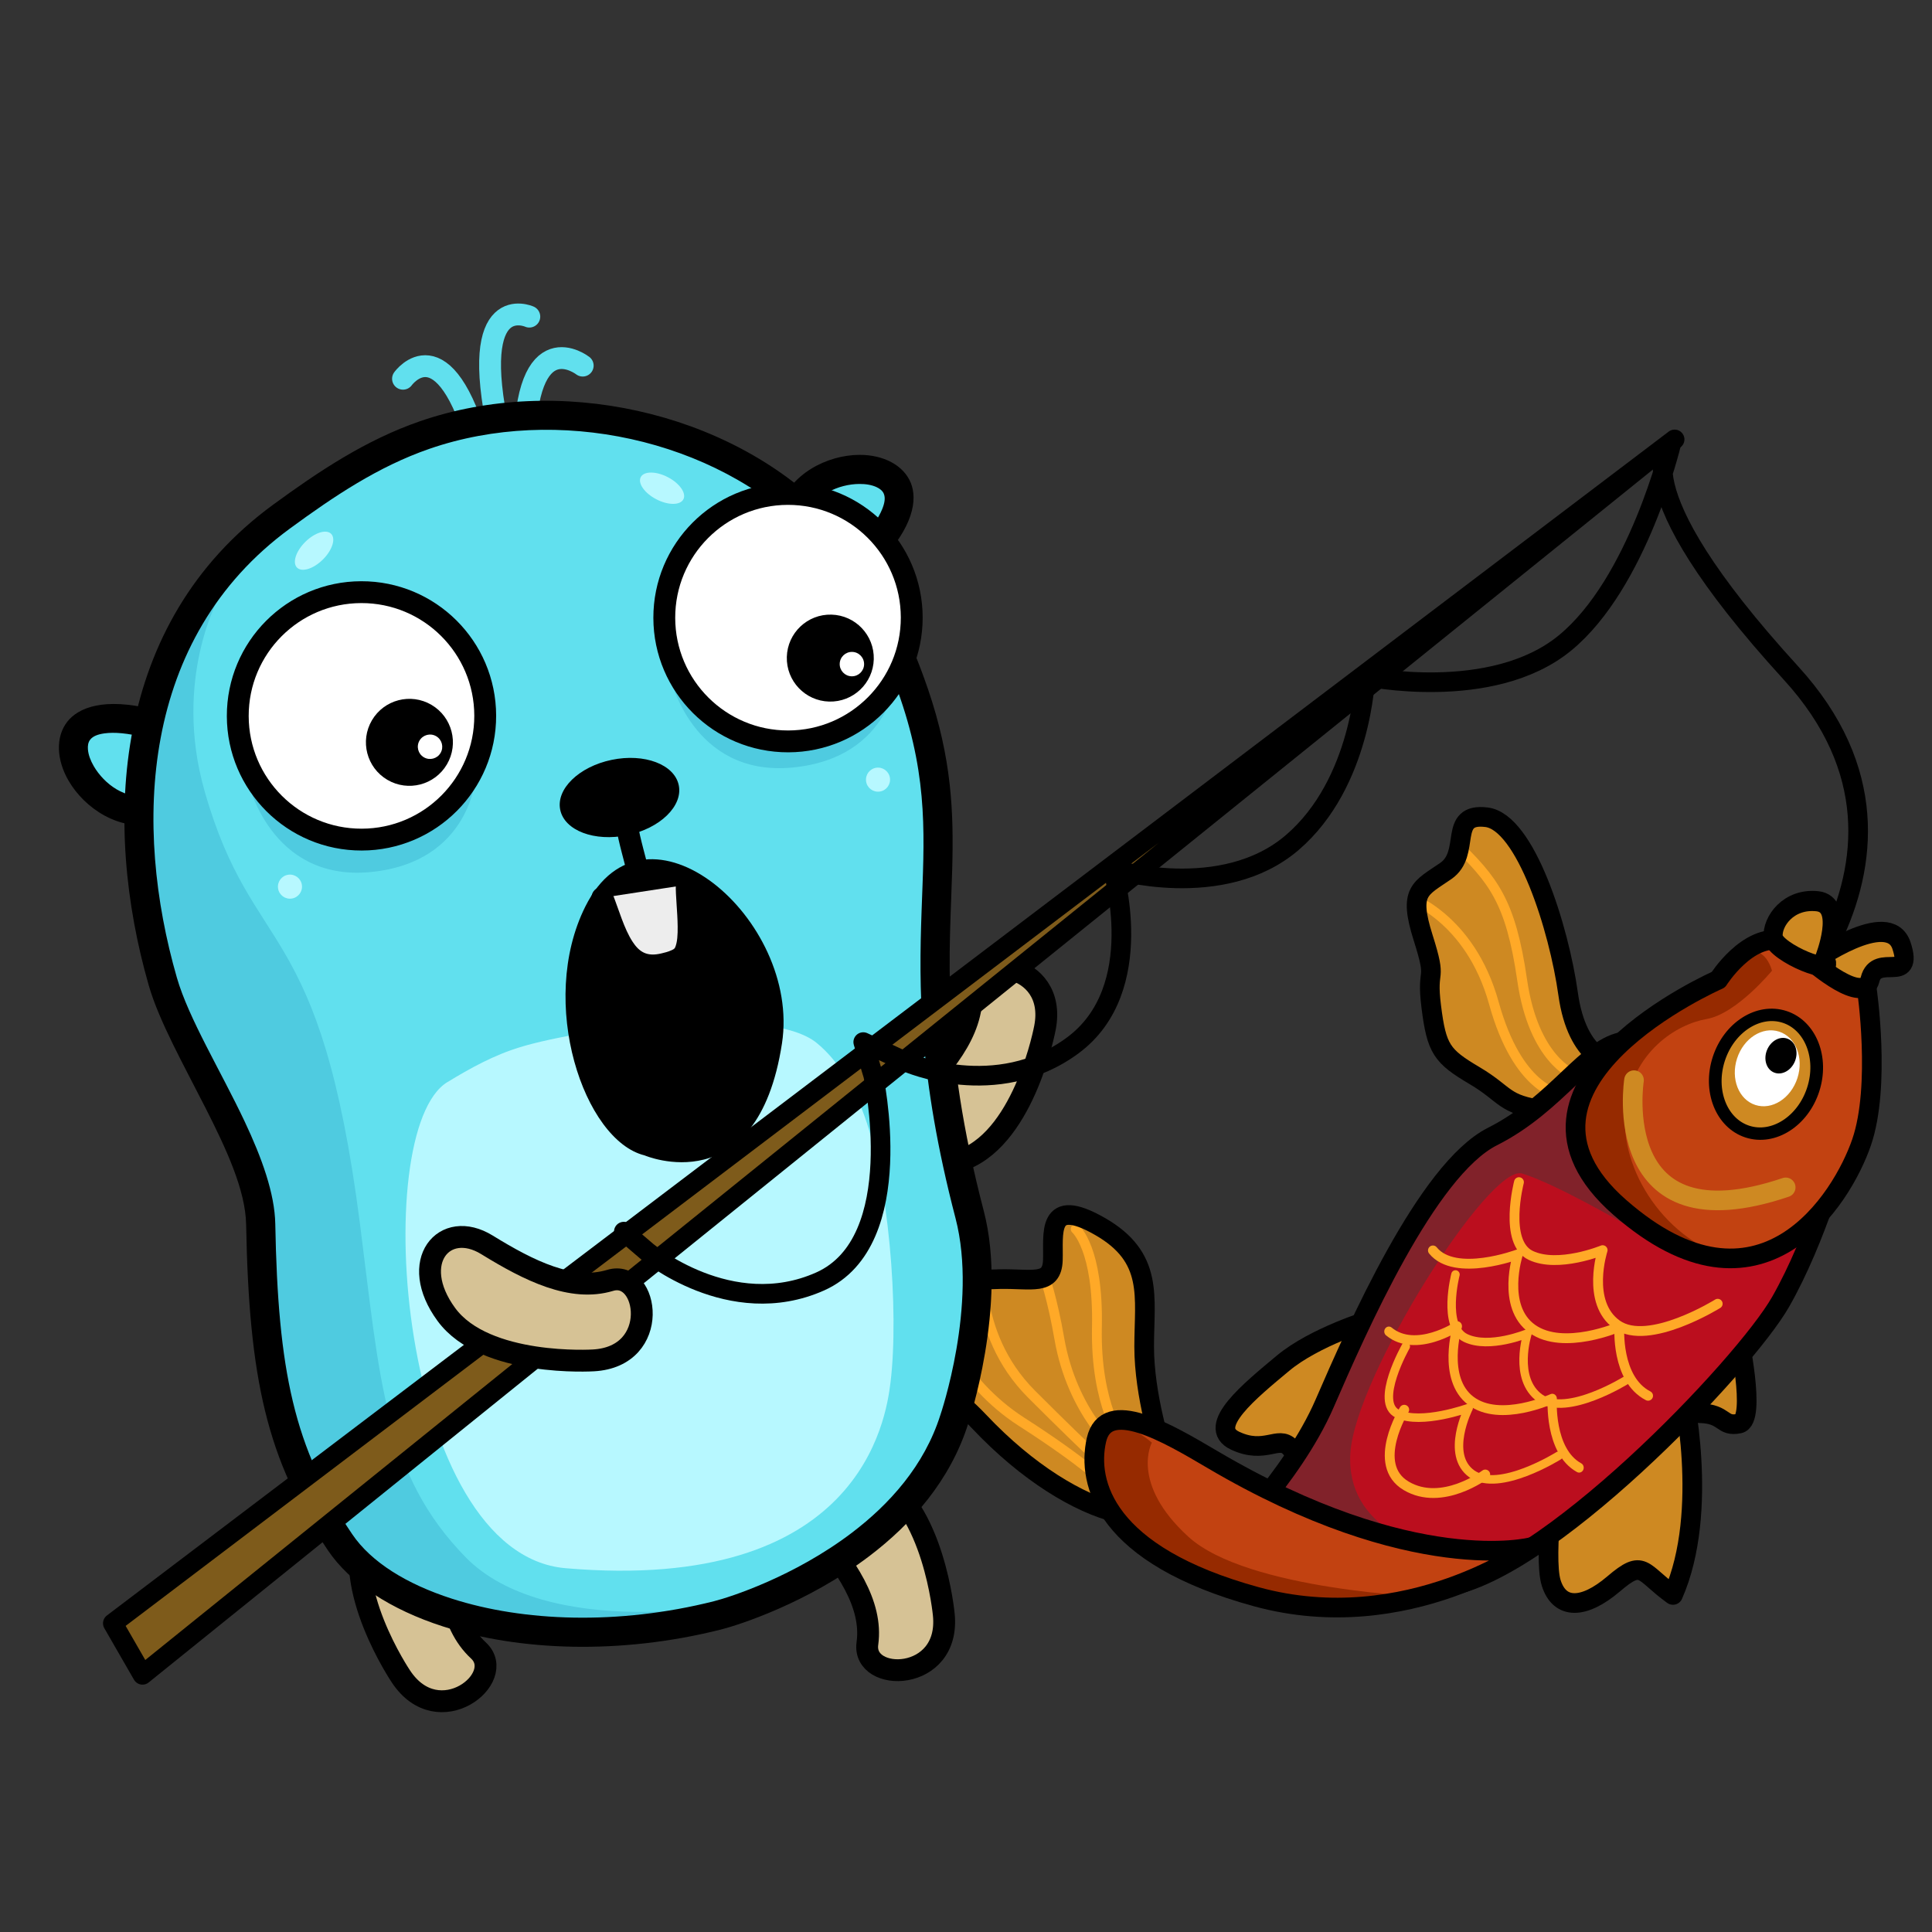 <?xml version="1.0" encoding="UTF-8" standalone="no"?>
<!DOCTYPE svg PUBLIC "-//W3C//DTD SVG 1.1//EN" "http://www.w3.org/Graphics/SVG/1.1/DTD/svg11.dtd">
<svg width="100%" height="100%" viewBox="0 0 600 600" version="1.1" xmlns="http://www.w3.org/2000/svg" xmlns:xlink="http://www.w3.org/1999/xlink" xml:space="preserve" xmlns:serif="http://www.serif.com/" style="fill-rule:evenodd;clip-rule:evenodd;stroke-linecap:round;stroke-linejoin:round;stroke-miterlimit:1.5;">
    <rect x="0" y="0" width="600" height="600" fill="#333333" stroke="none"/>
    <g transform="matrix(1,0,0,1,-4583.11,0)">
        <g id="_7" serif:id="7" transform="matrix(1,0,0,1,4583.11,0)">
            <rect x="0" y="0" width="600" height="600" style="fill:none;"/>
            <g transform="matrix(0.732,0,0,0.732,-1826.4,-4463.7)">
                <g transform="matrix(-1.609,-0.5,-0.5,1.609,12498,-1771.13)">
                    <path d="M3855.21,6436.69C3855.21,6436.69 3867.42,6444.93 3873.1,6453.74C3878.78,6462.54 3887.02,6474.75 3878.78,6475.89C3870.55,6477.02 3868.84,6471.34 3865.15,6473.33C3861.46,6475.32 3862.88,6478.44 3859.47,6476.46C3856.06,6474.47 3855.21,6436.69 3855.21,6436.69Z" style="fill:rgb(206,137,34);stroke:black;stroke-width:4.95px;"/>
                </g>
                <g transform="matrix(-1.609,-0.5,-0.5,1.609,12498,-1771.13)">
                    <path d="M3775.29,6429.67C3775.29,6429.67 3759.31,6457.18 3761.97,6480.26C3771.29,6477.15 3771.74,6473.6 3777.06,6482.03C3782.39,6490.47 3788.16,6492.24 3792.15,6486.47C3796.14,6480.7 3800.14,6456.3 3800.14,6456.3L3775.29,6429.67Z" style="fill:rgb(206,137,34);stroke:black;stroke-width:4.95px;"/>
                </g>
                <g transform="matrix(-1.609,-0.5,-0.5,1.609,12498,-1771.13)">
                    <path d="M3765.97,6412.36C3765.97,6412.36 3754.87,6431.89 3758.87,6434.11C3762.86,6436.32 3762.86,6432.78 3769.08,6434.55C3775.29,6436.32 3773.07,6423.46 3773.07,6423.46L3765.97,6412.36Z" style="fill:rgb(206,137,34);stroke:black;stroke-width:4.95px;"/>
                </g>
                <g transform="matrix(-1.609,-0.5,-0.5,1.609,12519.6,-1783.89)">
                    <path d="M3905.48,6494.92C3905.48,6494.92 3914,6482.99 3917.69,6471.06C3921.39,6459.13 3921.95,6448.91 3937.29,6445.5C3952.63,6442.09 3947.8,6450.89 3946.09,6457.14C3944.39,6463.39 3949.79,6463.11 3957.45,6465.66C3965.12,6468.22 3981.6,6474.18 3981.31,6484.12C3981.03,6494.06 3967.39,6492.64 3951.77,6501.45C3936.15,6510.25 3921.67,6513.66 3911.73,6513.09C3901.79,6512.53 3905.48,6494.92 3905.48,6494.92Z" style="fill:rgb(206,137,34);"/>
                    <clipPath id="_clip1">
                        <path d="M3905.48,6494.92C3905.48,6494.92 3914,6482.99 3917.69,6471.06C3921.39,6459.13 3921.95,6448.91 3937.29,6445.5C3952.63,6442.09 3947.8,6450.89 3946.09,6457.14C3944.39,6463.39 3949.79,6463.11 3957.45,6465.66C3965.12,6468.22 3981.6,6474.18 3981.31,6484.12C3981.03,6494.06 3967.39,6492.64 3951.77,6501.45C3936.15,6510.25 3921.67,6513.66 3911.73,6513.09C3901.79,6512.53 3905.48,6494.92 3905.48,6494.92Z"/>
                    </clipPath>
                    <g clip-path="url(#_clip1)">
                        <g transform="matrix(-0.567,-0.176,-0.176,0.567,6781.72,3216.83)">
                            <path d="M2953.26,6615.3C2953.26,6615.3 2962.96,6623.62 2962.27,6656.9C2961.58,6690.19 2973.37,6705.44 2973.37,6705.44" style="fill:none;stroke:rgb(255,169,39);stroke-width:4.17px;"/>
                        </g>
                        <g transform="matrix(-0.567,-0.176,-0.176,0.567,6781.72,3216.83)">
                            <path d="M2933.15,6619.46C2933.15,6619.46 2940.78,6629.86 2946.32,6661.76C2951.87,6693.65 2971.28,6709.6 2971.28,6709.6" style="fill:none;stroke:rgb(255,169,39);stroke-width:4.17px;"/>
                        </g>
                        <g transform="matrix(-0.567,-0.176,-0.176,0.567,6781.72,3216.83)">
                            <path d="M2913.73,6624.31C2913.73,6624.31 2908.19,6658.98 2934.53,6685.33C2960.88,6711.68 2970.59,6720 2970.59,6720" style="fill:none;stroke:rgb(255,169,39);stroke-width:4.17px;"/>
                        </g>
                        <g transform="matrix(-0.567,-0.176,-0.176,0.567,6781.72,3216.83)">
                            <path d="M2894.32,6652.74C2894.32,6652.74 2903.33,6679.78 2930.38,6697.12C2957.42,6714.45 2967.13,6724.16 2967.13,6724.16" style="fill:none;stroke:rgb(255,169,39);stroke-width:4.17px;"/>
                        </g>
                    </g>
                    <path d="M3905.48,6494.92C3905.48,6494.92 3914,6482.99 3917.69,6471.06C3921.39,6459.13 3921.95,6448.91 3937.29,6445.5C3952.63,6442.09 3947.8,6450.89 3946.09,6457.14C3944.39,6463.39 3949.79,6463.11 3957.45,6465.66C3965.12,6468.22 3981.6,6474.18 3981.31,6484.12C3981.03,6494.06 3967.39,6492.64 3951.77,6501.45C3936.15,6510.25 3921.67,6513.66 3911.73,6513.09C3901.79,6512.53 3905.48,6494.92 3905.48,6494.92Z" style="fill:none;stroke:black;stroke-width:4.95px;"/>
                </g>
                <g transform="matrix(-0.734,0.106,0.106,0.734,12120,2640.53)">
                    <g>
                        <g transform="matrix(0.447,0.435,0.435,-0.447,11491,2488.05)">
                            <path d="M2787.51,613.28C2787.51,613.28 2876.01,567.95 2927.82,598.17C2979.63,628.39 2964.52,678.037 2919.19,671.562C2873.86,665.086 2830.68,662.927 2802.62,686.672C2774.56,710.416 2731.39,641.342 2787.51,613.28Z" style="fill:rgb(214,194,149);stroke:black;stroke-width:20.03px;"/>
                        </g>
                        <g transform="matrix(0.942,0,0,0.942,10312.6,2185.32)">
                            <path d="M3077.27,879.49C3077.27,879.49 3108.11,847.368 3119.67,925.745" style="fill:none;stroke:rgb(97,224,238);stroke-width:13.26px;"/>
                        </g>
                        <g transform="matrix(-0.942,0,0,0.942,16213,2178.06)">
                            <path d="M3077.27,879.49C3077.27,879.49 3106.83,848.653 3117.1,929.6" style="fill:none;stroke:rgb(97,224,238);stroke-width:13.26px;"/>
                        </g>
                        <g transform="matrix(0.697,0.193,-0.193,0.697,11262.5,1774.78)">
                            <path d="M3077.27,879.49C3077.27,879.49 3113.14,839.637 3136.24,954.162" style="fill:none;stroke:rgb(97,224,238);stroke-width:17.28px;"/>
                        </g>
                        <g transform="matrix(0.255,-0.569,0.569,0.255,12049.3,5180.2)">
                            <path d="M2787.51,613.28C2787.51,613.28 2876.01,567.95 2927.82,598.17C2979.63,628.39 2964.52,678.037 2919.19,671.562C2873.86,665.086 2830.68,662.927 2802.62,686.672C2774.56,710.416 2731.39,641.342 2787.51,613.28Z" style="fill:rgb(214,194,149);stroke:black;stroke-width:20.03px;"/>
                        </g>
                        <g transform="matrix(-0.014,-0.624,-0.624,0.014,13843.2,5471.99)">
                            <path d="M2787.51,613.28C2787.51,613.28 2876.01,567.95 2927.82,598.17C2979.63,628.39 2964.52,678.037 2919.19,671.562C2873.86,665.086 2830.68,662.927 2802.62,686.672C2774.56,710.416 2731.39,641.342 2787.51,613.28Z" style="fill:rgb(214,194,149);stroke:black;stroke-width:20.03px;"/>
                        </g>
                        <g transform="matrix(0.328,0,0,0.328,12717.9,3032.56)">
                            <path d="M2279.67,511.904C2283.15,491.051 2325.81,459.166 2343.54,451.945C2559.26,364.088 2483.64,611.456 2358.06,601.659" style="fill:rgb(97,224,238);"/>
                            <path d="M2254.64,507.733C2256.29,497.868 2262.51,485.893 2272.55,474.417C2290.08,454.38 2319.33,434.411 2333.97,428.447C2413.02,396.254 2460.14,407.089 2483.09,429.061C2507.27,452.211 2511.34,492.019 2495.5,531.292C2474.55,583.219 2420.19,631.956 2356.09,626.955C2342.13,625.866 2331.68,613.647 2332.76,599.686C2333.86,585.725 2346.07,575.275 2360.03,576.364C2401.43,579.593 2434.92,545.837 2448.44,512.309C2452.65,501.87 2454.95,491.361 2454.33,481.873C2453.91,475.587 2452.26,469.796 2448,465.718C2442.47,460.424 2433.69,458.355 2421.88,458.41C2404.22,458.492 2381.6,463.842 2353.11,475.444C2344.35,479.012 2328.41,490.188 2316.27,502.031C2312.59,505.624 2309.26,509.272 2306.77,512.845C2305.92,514.071 2304.88,515.003 2304.7,516.075C2302.4,529.888 2289.31,539.234 2275.5,536.931C2261.69,534.629 2252.34,521.546 2254.64,507.733Z"/>
                        </g>
                        <g transform="matrix(-0.164,-0.284,0.284,-0.164,13320.4,3882.92)">
                            <path d="M2301.37,493.302C2304.85,472.448 2326.32,460.207 2344.05,452.986C2559.76,365.129 2483.64,611.456 2358.06,601.659" style="fill:rgb(97,224,238);"/>
                            <path d="M2276.35,489.13C2281.28,459.546 2309.32,439.732 2334.48,429.488C2413.51,397.3 2460.58,408.035 2483.45,429.843C2507.62,452.888 2511.64,492.594 2495.66,531.779C2474.59,583.427 2420.17,631.954 2356.09,626.955C2342.13,625.866 2331.68,613.647 2332.76,599.686C2333.86,585.725 2346.07,575.275 2360.03,576.364C2401.45,579.594 2435.06,545.996 2448.67,512.616C2452.89,502.259 2455.22,491.836 2454.62,482.428C2454.23,476.255 2452.62,470.566 2448.43,466.569C2442.93,461.323 2434.18,459.31 2422.41,459.388C2404.75,459.505 2382.12,464.875 2353.62,476.485C2346.94,479.203 2339.48,482.712 2333.45,487.657C2330.21,490.312 2327.1,493.26 2326.4,497.473C2324.1,511.286 2311.02,520.631 2297.2,518.329C2283.39,516.027 2274.05,502.943 2276.35,489.13Z"/>
                        </g>
                        <g transform="matrix(0.486,-5.94787e-17,-5.94787e-17,-0.486,12308.5,3960.79)">
                            <path d="M1602.28,658.224C1602.28,658.224 1537.63,785.329 1549.85,894.354C1588.09,1235.66 1487.62,1302.63 1526.9,1510.82C1540.54,1583.11 1566.32,1665.45 1610.23,1725.3C1706.72,1856.83 1892.19,1925.15 2053.51,1894.26C2118.1,1881.89 2176.43,1853.93 2234.15,1823.26C2434.98,1716.58 2476.71,1491.41 2450.61,1301.63C2439.06,1217.62 2366.83,1086.68 2377.39,1002.44C2399.42,826.82 2393.26,731.764 2338.43,618.483C2291.7,521.934 2109.83,449.196 1911,469.87C1877.12,473.393 1674.41,508.918 1602.28,658.224Z" style="fill:rgb(97,224,238);"/>
                            <clipPath id="_clip2">
                                <path d="M1602.28,658.224C1602.28,658.224 1537.63,785.329 1549.85,894.354C1588.09,1235.66 1487.62,1302.63 1526.9,1510.82C1540.54,1583.11 1566.32,1665.45 1610.23,1725.3C1706.72,1856.83 1892.19,1925.15 2053.51,1894.26C2118.1,1881.89 2176.43,1853.93 2234.15,1823.26C2434.98,1716.58 2476.71,1491.41 2450.61,1301.63C2439.06,1217.62 2366.83,1086.68 2377.39,1002.44C2399.42,826.82 2393.26,731.764 2338.43,618.483C2291.7,521.934 2109.83,449.196 1911,469.87C1877.12,473.393 1674.41,508.918 1602.28,658.224Z"/>
                            </clipPath>
                            <g clip-path="url(#_clip2)">
                                <g transform="matrix(1.582,-1.93747e-16,-1.93747e-16,-1.582,-849.364,3866.96)">
                                    <path d="M2003.37,1344.04C2003.37,1344.04 2046.61,1399.62 2034.91,1485.96C2017.34,1615.67 1962.83,1587.84 1966.54,1821.27C1968.39,1937.63 1975.33,2007.81 1924.09,2077.86C1874.32,2145.89 1732.01,2145.79 1696.03,2135.51C1660.05,2125.24 1837.88,2172.52 1939.64,2131.4C2041.4,2090.29 2055.79,1917.6 2042.43,1809.67C2029.07,1701.74 2115.41,1670.91 2086.63,1484.86C2040.38,1375.9 2039.35,1382.07 2003.37,1344.04Z" style="fill:rgb(79,203,224);"/>
                                </g>
                                <g transform="matrix(1.582,-1.93747e-16,-1.93747e-16,-1.582,-822.199,3866.96)">
                                    <path d="M1816.44,1503.57C1816.44,1503.57 1829.07,1566.72 1904.33,1563.04C1979.59,1559.36 1984.85,1482.52 1984.85,1482.52L1816.44,1503.57Z" style="fill:rgb(79,203,224);"/>
                                </g>
                                <g transform="matrix(1.582,-1.93747e-16,-1.93747e-16,-1.582,-1331.45,3917.75)">
                                    <path d="M1816.44,1503.57C1816.44,1503.57 1829.07,1566.72 1904.33,1563.04C1979.59,1559.36 1984.85,1482.52 1984.85,1482.52L1816.44,1503.57Z" style="fill:rgb(79,203,224);"/>
                                </g>
                            </g>
                            <path d="M1586.99,650.445C1586.99,650.445 1520.08,782.804 1532.79,896.265C1555.47,1098.63 1528.7,1203.39 1512.12,1299.26C1500.6,1365.83 1493.87,1428.29 1510.04,1514C1524.13,1588.68 1551.04,1673.63 1596.39,1735.45C1696.62,1872.06 1889.18,1943.2 2056.74,1911.11C2123.03,1898.42 2182.96,1869.89 2242.2,1838.42C2450,1728.03 2494.61,1495.65 2467.61,1299.29C2461.71,1256.42 2440.52,1201.51 2421.96,1146.63C2404.69,1095.56 2389.4,1044.58 2394.42,1004.57C2417,824.531 2410.08,727.143 2353.87,611.008C2333.8,569.529 2290.97,531.601 2232.58,503.089C2148.59,462.087 2032.07,440.031 1909.22,452.804C1888.16,454.995 1804.06,469.05 1724.03,513.433C1669.65,543.59 1617.31,587.666 1586.83,650.76L1586.99,650.445ZM1617.57,666.003C1617.63,665.898 1617.68,665.793 1617.73,665.687C1644.95,609.336 1692.1,570.378 1740.67,543.443C1815.07,502.187 1893.19,488.973 1912.77,486.936C2028.53,474.9 2138.39,495.292 2217.52,533.927C2267.87,558.507 2305.68,590.198 2322.98,625.959C2376.43,736.386 2381.84,829.108 2360.37,1000.3C2355.89,1036.04 2364.99,1079.76 2378.87,1124.99C2398.22,1188.03 2426.78,1254.29 2433.61,1303.97C2458.81,1487.17 2419.97,1705.12 2226.1,1808.11C2169.9,1837.97 2113.18,1865.37 2050.28,1877.41C1895.19,1907.11 1716.83,1841.6 1624.06,1715.15C1581.6,1657.28 1556.95,1577.55 1543.76,1507.64C1524.6,1406.05 1539.82,1338.93 1554.87,1255.56C1570.51,1168.94 1586.28,1065.46 1566.9,892.444C1555.18,787.854 1617.57,666.003 1617.57,666.003Z"/>
                        </g>
                        <g transform="matrix(0.244,-2.99168e-17,-2.3886e-17,-0.195,12771.9,3783.67)">
                            <path d="M2244.02,463.384C1568.86,266.571 1450.76,759.917 1427.56,867.142C1383.84,1069.12 1362.66,1460.63 1401.94,1668.83C1415.58,1741.12 1441.36,1823.46 1485.27,1883.31C1581.76,2014.84 2013.3,2026.28 2174.62,1995.39C2239.21,1983.02 2297.53,1955.05 2355.26,1924.39C2556.09,1817.7 2626.87,574.985 2244.02,463.384Z" style="fill:rgb(183,248,255);"/>
                        </g>
                        <g transform="matrix(0.486,0,0,0.486,12228,2888.88)">
                            <circle cx="1749.06" cy="789.086" r="14.17" style="fill:rgb(183,248,255);"/>
                        </g>
                        <g transform="matrix(0.486,0,0,0.486,12569.7,2901.38)">
                            <circle cx="1749.06" cy="789.086" r="14.17" style="fill:rgb(183,248,255);"/>
                        </g>
                        <g transform="matrix(-1.343,0.114,0.114,1.343,19338.4,-6448.2)">
                            <path d="M4892.88,7131.72L5584.13,6669.01L4904.17,7154.29L4892.88,7131.72Z" style="fill:rgb(126,91,27);stroke:black;stroke-width:8.33px;"/>
                        </g>
                        <g transform="matrix(0.531,-0.328,-0.328,-0.531,12007.7,4817.87)">
                            <path d="M2787.51,613.28C2787.51,613.28 2876.01,567.95 2927.82,598.17C2979.63,628.39 2964.52,678.037 2919.19,671.562C2873.86,665.086 2830.68,662.927 2802.62,686.672C2774.56,710.416 2731.39,641.342 2787.51,613.28Z" style="fill:rgb(214,194,149);stroke:black;stroke-width:20.03px;"/>
                        </g>
                        <g transform="matrix(-1,0,0,1,12556.5,1934.64)">
                            <g transform="matrix(-0.199,-0.674,-0.674,0.199,57.21,2113.75)">
                                <path d="M1297.76,736.828C1366.62,651.283 1214.99,581.603 1129.76,637.792C1019.49,710.484 1093.6,777.494 1093.6,777.494C1125.16,817.212 1243.01,804.856 1297.76,736.828Z"/>
                            </g>
                            <g transform="matrix(-0.486,-0.011,-0.012,0.54,324.815,931.166)">
                                <path d="M1960.41,874.118C1963.57,893.086 1961.3,928.116 1971.79,944.361C1976.87,952.237 1989.75,953.613 1998.14,954.513C2046.33,959.682 2049.89,915.114 2060.81,876.97" style="fill:rgb(237,237,237);"/>
                                <path d="M1973.14,872.404C1975.05,883.896 1975.02,901.226 1976.95,916.796C1978.01,925.277 1979.46,933.191 1982.92,938.553C1983.88,940.041 1985.87,940.511 1987.72,941.055C1991.78,942.248 1996.19,942.652 1999.66,943.024C2008.19,943.939 2014.8,942.965 2019.96,940.1C2025.24,937.163 2028.88,932.45 2031.88,926.912C2039.83,912.268 2043.11,892.382 2048.35,874.086C2050.12,867.902 2057.14,864.174 2064.02,865.766C2070.9,867.358 2075.05,873.671 2073.28,879.855C2067.59,899.702 2063.63,921.171 2055.02,937.056C2049.74,946.782 2042.77,954.625 2033.49,959.783C2024.08,965.013 2012.18,967.671 1996.61,966.001C1990.52,965.348 1982.52,964.337 1975.73,961.696C1969.43,959.242 1964.09,955.48 1960.66,950.17C1955.73,942.534 1952.87,931.443 1951.37,919.364C1949.48,904.097 1949.56,887.102 1947.68,875.833C1946.63,869.518 1951.48,863.622 1958.5,862.676C1965.53,861.73 1972.09,866.088 1973.14,872.404Z"/>
                            </g>
                            <g transform="matrix(-0.52,0.032,0.037,0.601,-59.967,865.216)">
                                <ellipse cx="1221.96" cy="702.82" rx="66.462" ry="36.543"/>
                            </g>
                            <g transform="matrix(-0.478,0.088,0.088,0.478,-161.447,891.932)">
                                <path d="M1204.43,720.734C1208.02,742.26 1208.2,763.523 1210.51,785.082C1211.27,792.144 1206.15,798.492 1199.09,799.249C1192.03,800.006 1185.68,794.888 1184.92,787.826C1182.67,766.767 1182.55,745.991 1179.05,724.966C1177.88,717.96 1182.62,711.324 1189.63,710.157C1196.63,708.989 1203.27,713.729 1204.43,720.734Z"/>
                            </g>
                            <g transform="matrix(-0.479,-0.344,-0.344,0.479,803.513,1969.13)">
                                <ellipse cx="2765.83" cy="286.812" rx="23.313" ry="12.088" style="fill:rgb(183,248,255);"/>
                            </g>
                            <g transform="matrix(-0.474,0.35,0.35,0.474,388.494,58.011)">
                                <ellipse cx="2765.83" cy="286.812" rx="23.313" ry="12.088" style="fill:rgb(183,248,255);"/>
                            </g>
                            <g transform="matrix(-0.914,-0.13,-0.13,0.914,489.849,889.556)">
                                <circle cx="1071.81" cy="534.398" r="76.669" style="fill:white;stroke:black;stroke-width:13.54px;"/>
                            </g>
                            <g transform="matrix(-0.372,2.165,2.165,0.372,-1308.81,-1196.1)">
                                <circle cx="1044.8" cy="535.269" r="11.326"/>
                            </g>
                            <g transform="matrix(-0.104,0.607,0.607,0.104,-442.832,-260.399)">
                                <circle cx="2472.68" cy="285.194" r="11.336" style="fill:white;"/>
                            </g>
                            <g transform="matrix(-0.914,-0.13,-0.13,0.914,240.321,910.289)">
                                <circle cx="1071.81" cy="534.398" r="76.669" style="fill:white;stroke:black;stroke-width:13.54px;"/>
                            </g>
                            <g transform="matrix(1.373,-1.715,1.715,1.373,-3136.31,2335.2)">
                                <circle cx="1044.8" cy="535.269" r="11.326"/>
                            </g>
                            <g transform="matrix(0.385,-0.481,0.481,0.385,-1861.66,2362.04)">
                                <circle cx="2472.68" cy="285.194" r="11.336" style="fill:white;"/>
                            </g>
                        </g>
                    </g>
                </g>
                <g transform="matrix(1,0,0,1,-2378.59,-365.937)">
                    <path d="M5138.34,6986.42L5148.22,6994.88C5148.22,6994.88 5183.49,7024.51 5221.58,7007.58C5259.66,6990.65 5244.15,6920.12 5244.15,6920.12L5239.91,6906.01L5258.25,6914.47C5258.25,6914.47 5296.34,6931.4 5328.79,6907.42C5361.24,6883.44 5345.72,6832.65 5345.72,6832.65C5345.72,6832.65 5392.27,6846.76 5421.9,6821.37C5451.52,6795.97 5452.93,6750.83 5452.93,6750.83C5452.93,6750.83 5506.54,6762.12 5537.57,6736.72C5568.61,6711.33 5582.72,6652.08 5582.72,6652.08C5582.72,6652.08 5558.73,6667.6 5633.5,6749.42C5708.27,6831.24 5612.34,6913.06 5612.34,6913.06" style="fill:none;stroke:black;stroke-width:8.33px;"/>
                </g>
                <g transform="matrix(-1.609,-0.5,-0.5,1.609,12498,-1771.13)">
                    <path d="M3816.12,6356.89C3816.12,6356.89 3824.99,6358.67 3832.09,6343.58C3839.19,6328.49 3855.17,6305.41 3864.93,6307.19C3874.69,6308.96 3865.82,6316.95 3870.7,6323.16C3875.58,6329.38 3878.24,6330.71 3871.14,6340.91C3864.04,6351.12 3868.48,6347.13 3864.04,6356.89C3859.6,6366.65 3857.83,6367.99 3848.51,6370.2C3839.19,6372.42 3839.63,6375.09 3828.98,6373.31C3818.33,6371.53 3816.12,6356.89 3816.12,6356.89Z" style="fill:rgb(206,137,34);"/>
                    <clipPath id="_clip3">
                        <path d="M3816.12,6356.89C3816.12,6356.89 3824.99,6358.67 3832.09,6343.58C3839.19,6328.49 3855.17,6305.41 3864.93,6307.19C3874.69,6308.96 3865.82,6316.95 3870.7,6323.16C3875.58,6329.38 3878.24,6330.71 3871.14,6340.91C3864.04,6351.12 3868.48,6347.13 3864.04,6356.89C3859.6,6366.65 3857.83,6367.99 3848.51,6370.2C3839.19,6372.42 3839.63,6375.09 3828.98,6373.31C3818.33,6371.53 3816.12,6356.89 3816.12,6356.89Z"/>
                    </clipPath>
                    <g clip-path="url(#_clip3)">
                        <g transform="matrix(-0.567,-0.176,-0.176,0.567,6771.71,3205.78)">
                            <path d="M3158.54,6558.11C3158.54,6558.11 3140.79,6556.34 3130.58,6519.51C3120.38,6482.67 3093.75,6474.24 3093.75,6474.24" style="fill:none;stroke:rgb(255,169,39);stroke-width:4.17px;"/>
                        </g>
                        <g transform="matrix(-0.567,-0.176,-0.176,0.567,6771.71,3205.78)">
                            <path d="M3164.31,6549.68C3164.31,6549.68 3147.45,6543.47 3142.56,6509.74C3137.68,6476.02 3130.14,6467.14 3114.16,6451.61" style="fill:none;stroke:rgb(255,169,39);stroke-width:4.17px;"/>
                        </g>
                    </g>
                    <path d="M3816.12,6356.89C3816.12,6356.89 3824.99,6358.67 3832.09,6343.58C3839.19,6328.49 3855.17,6305.41 3864.93,6307.19C3874.69,6308.96 3865.82,6316.95 3870.7,6323.16C3875.58,6329.38 3878.24,6330.71 3871.14,6340.91C3864.04,6351.12 3868.48,6347.13 3864.04,6356.89C3859.6,6366.65 3857.83,6367.99 3848.51,6370.2C3839.19,6372.42 3839.63,6375.09 3828.98,6373.31C3818.33,6371.53 3816.12,6356.89 3816.12,6356.89Z" style="fill:none;stroke:black;stroke-width:4.95px;"/>
                </g>
                <g transform="matrix(-1.609,-0.5,-0.5,1.609,12498,-1771.13)">
                    <path d="M3754.87,6361.77C3754.87,6361.77 3753.99,6383.52 3757.98,6401.71C3761.97,6419.91 3794.81,6486.03 3818.33,6495.79C3841.85,6505.55 3874.69,6503.34 3874.69,6503.34C3874.69,6503.34 3862.27,6480.7 3860.05,6460.29C3857.83,6439.88 3852.95,6396.39 3839.63,6383.52C3826.32,6370.65 3823.66,6354.67 3814.78,6350.68C3805.91,6346.68 3754.87,6361.77 3754.87,6361.77Z" style="fill:rgb(187,14,30);"/>
                    <clipPath id="_clip4">
                        <path d="M3754.87,6361.77C3754.87,6361.77 3753.99,6383.52 3757.98,6401.71C3761.97,6419.91 3794.81,6486.03 3818.33,6495.79C3841.85,6505.55 3874.69,6503.34 3874.69,6503.34C3874.69,6503.34 3862.27,6480.7 3860.05,6460.29C3857.83,6439.88 3852.95,6396.39 3839.63,6383.52C3826.32,6370.65 3823.66,6354.67 3814.78,6350.68C3805.91,6346.68 3754.87,6361.77 3754.87,6361.77Z"/>
                    </clipPath>
                    <g clip-path="url(#_clip4)">
                        <g transform="matrix(-0.567,-0.176,-0.176,0.567,6771.71,3205.78)">
                            <path d="M3103.03,6750.51C3103.03,6750.51 3067.67,6742.88 3069.75,6710.29C3071.83,6677.7 3128.68,6587.56 3142.55,6591.72C3156.42,6595.89 3186.24,6613.22 3186.24,6613.22L3182.77,6526.55C3182.77,6526.55 3085.69,6548.04 3064.2,6583.4C3042.7,6618.77 3015.66,6705.44 3023.98,6725.55C3032.3,6745.66 3103.03,6750.51 3103.03,6750.51Z" style="fill:rgb(129,34,42);"/>
                        </g>
                    </g>
                    <path d="M3754.87,6361.77C3754.87,6361.77 3753.99,6383.52 3757.98,6401.71C3761.97,6419.91 3794.81,6486.03 3818.33,6495.79C3841.85,6505.55 3874.69,6503.34 3874.69,6503.34C3874.69,6503.34 3862.27,6480.7 3860.05,6460.29C3857.83,6439.88 3852.95,6396.39 3839.63,6383.52C3826.32,6370.65 3823.66,6354.67 3814.78,6350.68C3805.91,6346.68 3754.87,6361.77 3754.87,6361.77Z" style="fill:none;stroke:black;stroke-width:4.95px;"/>
                </g>
                <g transform="matrix(-1.609,-0.5,-0.5,1.609,12498,-1771.13)">
                    <path d="M3760.64,6320.06C3760.64,6320.06 3749.99,6342.25 3750.44,6357.33C3750.88,6372.42 3760.64,6410.14 3803.69,6391.06C3846.74,6371.98 3797.03,6328.93 3797.03,6328.93C3797.03,6328.93 3793.48,6315.62 3784.61,6314.73C3775.73,6313.85 3760.64,6320.06 3760.64,6320.06Z" style="fill:rgb(194,66,17);"/>
                    <clipPath id="_clip5">
                        <path d="M3760.64,6320.06C3760.64,6320.06 3749.99,6342.25 3750.44,6357.33C3750.88,6372.42 3760.64,6410.14 3803.69,6391.06C3846.74,6371.98 3797.03,6328.93 3797.03,6328.93C3797.03,6328.93 3793.48,6315.62 3784.61,6314.73C3775.73,6313.85 3760.64,6320.06 3760.64,6320.06Z"/>
                    </clipPath>
                    <g clip-path="url(#_clip5)">
                        <g transform="matrix(-0.567,-0.176,-0.176,0.567,6771.71,3205.78)">
                            <path d="M3248.52,6505.65C3248.52,6505.65 3233.54,6523.95 3220.78,6526.17C3208.03,6528.39 3189.16,6540.04 3186.39,6565C3183.62,6589.97 3203.59,6621.03 3232.99,6628.24C3164.76,6616.59 3150.89,6615.48 3146.45,6579.98C3142.01,6544.48 3189.72,6516.19 3208.03,6507.87C3226.33,6499.55 3243.53,6489.01 3248.52,6505.65Z" style="fill:rgb(150,42,0);"/>
                        </g>
                    </g>
                    <path d="M3760.64,6320.06C3760.64,6320.06 3749.99,6342.25 3750.44,6357.33C3750.88,6372.42 3760.64,6410.14 3803.69,6391.06C3846.74,6371.98 3797.03,6328.93 3797.03,6328.93C3797.03,6328.93 3793.48,6315.62 3784.61,6314.73C3775.73,6313.85 3760.64,6320.06 3760.64,6320.06Z" style="fill:none;stroke:black;stroke-width:4.95px;"/>
                </g>
                <g transform="matrix(-1.609,-0.5,-0.5,1.609,12519.6,-1783.89)">
                    <path d="M3809.62,6490.39C3809.62,6490.39 3832.53,6521.53 3872.03,6522.86C3911.53,6524.19 3921.29,6508.22 3922.18,6497.12C3923.06,6486.03 3905.73,6490.1 3892.89,6493.13C3835.72,6506.61 3809.62,6490.39 3809.62,6490.39Z" style="fill:rgb(194,66,17);"/>
                    <clipPath id="_clip6">
                        <path d="M3809.62,6490.39C3809.62,6490.39 3832.53,6521.53 3872.03,6522.86C3911.53,6524.19 3921.29,6508.22 3922.18,6497.12C3923.06,6486.03 3905.73,6490.1 3892.89,6493.13C3835.72,6506.61 3809.62,6490.39 3809.62,6490.39Z"/>
                    </clipPath>
                    <g clip-path="url(#_clip6)">
                        <g transform="matrix(-0.567,-0.176,-0.176,0.567,6781.72,3216.83)">
                            <path d="M2985.59,6705.9C2985.59,6705.9 2976.16,6723.1 3001.12,6745.84C3026.08,6768.58 3103.18,6771.36 3103.18,6771.36C3103.18,6771.36 3044.39,6809.63 2997.79,6787.44C2951.19,6765.25 2937.33,6721.99 2948.97,6703.13C2960.62,6684.27 2985.59,6705.9 2985.59,6705.9Z" style="fill:rgb(150,42,0);"/>
                        </g>
                    </g>
                    <path d="M3809.62,6490.39C3809.62,6490.39 3832.53,6521.53 3872.03,6522.86C3911.53,6524.19 3921.29,6508.22 3922.18,6497.12C3923.06,6486.03 3905.73,6490.1 3892.89,6493.13C3835.72,6506.61 3809.62,6490.39 3809.62,6490.39Z" style="fill:none;stroke:black;stroke-width:4.95px;"/>
                </g>
                <g transform="matrix(-1.756,-0.185,-0.195,1.849,11127.7,-4476.23)">
                    <path d="M3776.62,6317.4C3776.62,6317.4 3759.76,6303.19 3755.76,6311.63C3751.77,6320.06 3761.53,6313.85 3762.42,6320.06C3763.31,6326.27 3776.62,6317.4 3776.62,6317.4Z" style="fill:rgb(206,137,34);stroke:black;stroke-width:4.6px;"/>
                </g>
                <g transform="matrix(-1.756,-0.185,-0.195,1.849,11127.7,-4476.23)">
                    <path d="M3773.86,6316.48C3773.86,6316.48 3770.02,6303.56 3777,6303.56C3783.98,6303.56 3787.35,6309.26 3786.65,6312.75C3785.95,6316.24 3769.78,6320.66 3773.86,6316.48Z" style="fill:rgb(206,137,34);stroke:black;stroke-width:4.6px;"/>
                </g>
                <g transform="matrix(0.616,0.2,-0.194,0.599,2416.93,1864.9)">
                    <ellipse cx="3446.03" cy="6677.14" rx="32.503" ry="40.628" style="fill:rgb(206,137,34);stroke:black;stroke-width:8.33px;"/>
                </g>
                <g transform="matrix(0.394,0.128,-0.124,0.383,2715.08,3552.75)">
                    <ellipse cx="3446.03" cy="6677.14" rx="32.503" ry="40.628" style="fill:white;"/>
                </g>
                <g transform="matrix(0.182,0.074,-0.072,0.176,3104.25,5115.65)">
                    <ellipse cx="3446.03" cy="6677.14" rx="32.503" ry="40.628"/>
                </g>
                <path d="M3188.33,6556.23C3188.33,6556.23 3177.24,6627.23 3252.68,6601.71" style="fill:none;stroke:rgb(206,137,34);stroke-width:8.33px;"/>
                <path d="M3139.52,6599.49C3139.52,6599.49 3132.86,6625.01 3144.51,6630.56C3156.16,6636.11 3175.02,6628.34 3175.02,6628.34C3175.02,6628.34 3167.81,6650.53 3181.12,6659.96C3194.43,6669.39 3223.84,6651.08 3223.84,6651.08" style="fill:none;stroke:rgb(255,169,39);stroke-width:4.17px;"/>
                <g transform="matrix(0.861,0,0,0.867,409.454,916.911)">
                    <path d="M3139.52,6599.49C3139.52,6599.49 3132.86,6625.01 3144.51,6630.56C3156.16,6636.11 3175.02,6628.34 3175.02,6628.34C3175.02,6628.34 3167.81,6650.53 3181.12,6659.96C3194.43,6669.39 3223.84,6651.08 3223.84,6651.08" style="fill:none;stroke:rgb(255,169,39);stroke-width:4.17px;"/>
                </g>
                <g transform="matrix(0.861,0,0,0.867,380.609,949.084)">
                    <path d="M3148.54,6597.57C3148.54,6597.57 3132.86,6625.01 3144.51,6630.56C3156.16,6636.11 3179.53,6627.7 3179.53,6627.7C3179.53,6627.7 3167.81,6650.53 3181.12,6659.96C3194.43,6669.39 3223.84,6651.08 3223.84,6651.08" style="fill:none;stroke:rgb(255,169,39);stroke-width:4.17px;"/>
                </g>
                <g transform="matrix(1,0,0,1,-35.945,1.775)">
                    <path d="M3138.96,6626.68C3148.39,6638.32 3175.02,6628.34 3175.02,6628.34C3175.02,6628.34 3167.81,6650.53 3181.12,6659.96C3194.43,6669.39 3218.07,6659.07 3218.07,6659.07C3218.07,6659.07 3216.49,6681.25 3230.25,6688.35" style="fill:none;stroke:rgb(255,169,39);stroke-width:4.17px;"/>
                </g>
                <g transform="matrix(0.935,0,0,1,144.754,32.284)">
                    <path d="M3143.92,6630.56C3156.16,6639.99 3175.02,6628.34 3175.02,6628.34C3175.02,6628.34 3167.81,6650.53 3181.12,6659.96C3194.43,6669.39 3218.07,6659.07 3218.07,6659.07C3218.07,6659.07 3216.49,6681.25 3230.25,6688.35" style="fill:none;stroke:rgb(255,169,39);stroke-width:4.17px;"/>
                </g>
                <path d="M3090.84,6696.04C3090.84,6696.04 3076.43,6719.33 3091.68,6728.34C3106.94,6737.36 3125.22,6723.52 3125.22,6723.52" style="fill:none;stroke:rgb(255,169,39);stroke-width:4.17px;"/>
            </g>
        </g>
    </g>
</svg>
